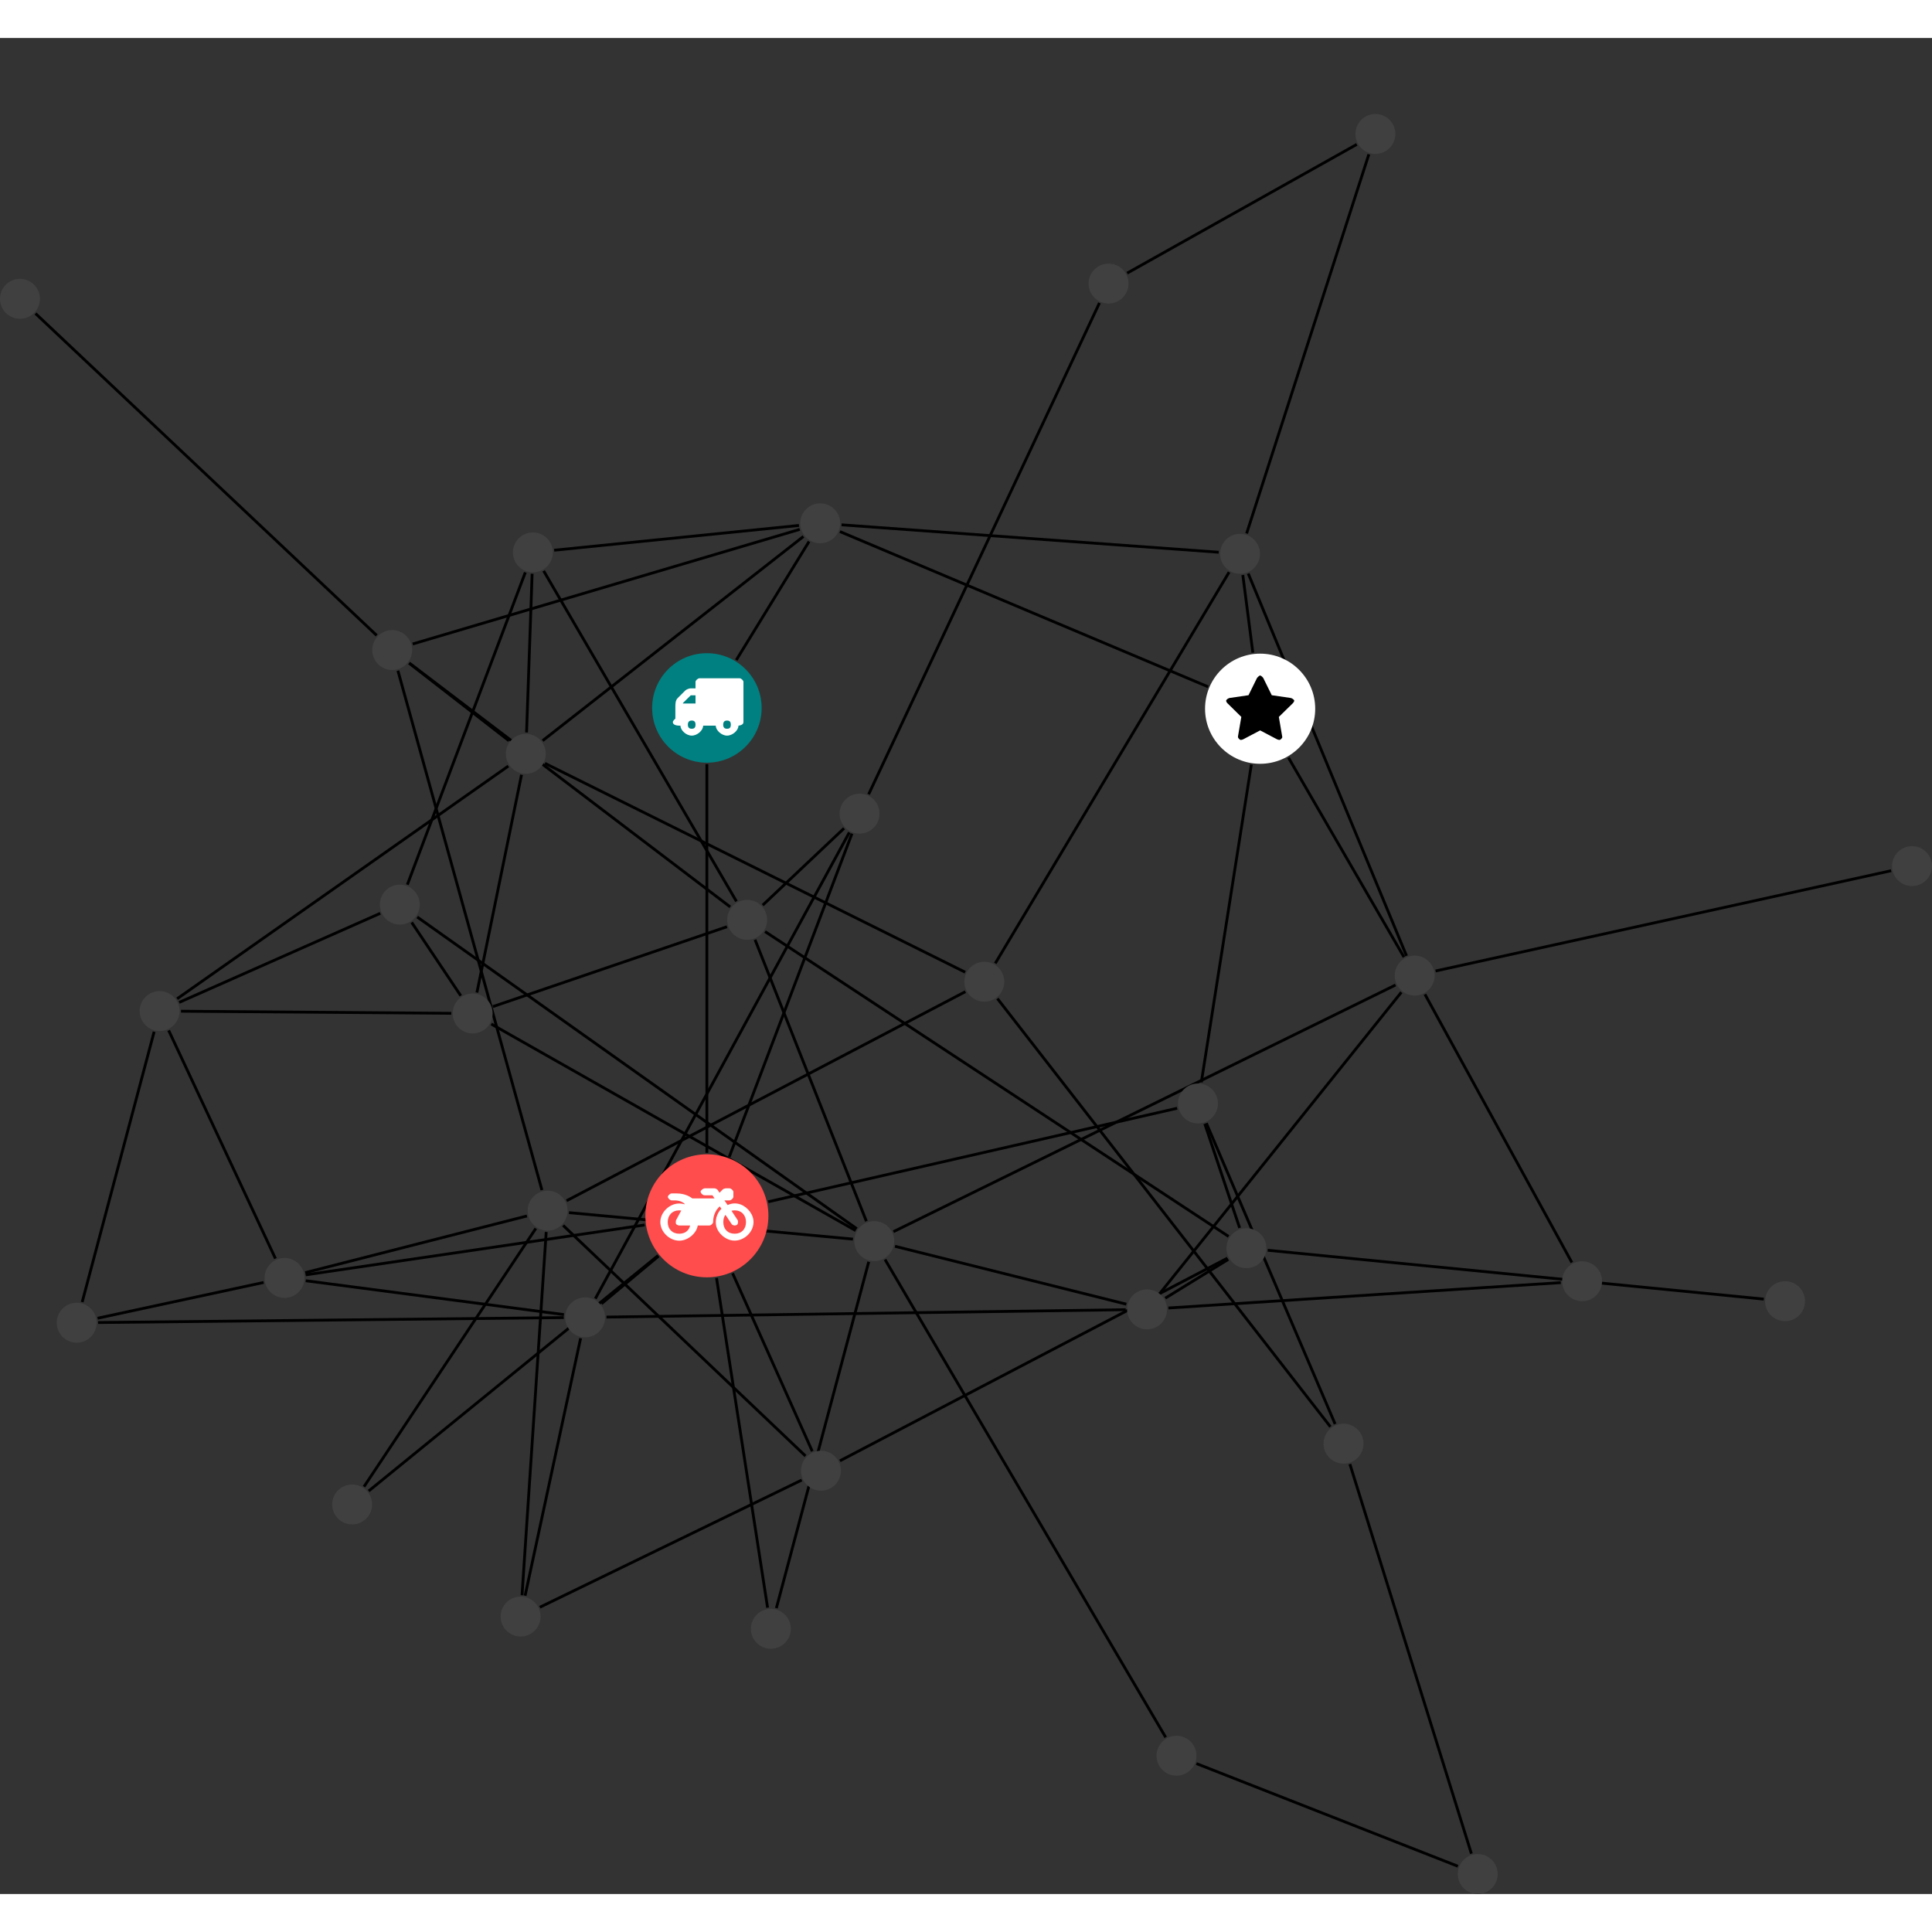 <?xml version="1.0" encoding="UTF-8"?>
<svg xmlns="http://www.w3.org/2000/svg" xmlns:xlink="http://www.w3.org/1999/xlink" width="272.729pt" height="272.729pt" viewBox="0.000 -10.727 272.729 262.001" version="1.1">
<rect x="0.000" y="-10.727" width="272.729" height="262.001" fill="#333333" stroke="none"/>
<defs>
<g>
<symbol overflow="visible" id="glyph0-0">
<path style="stroke:none;" d="M 1.422 -0.75 L 1.422 -7.922 L 3.562 -7.922 L 3.562 -0.891 L 1.422 -0.891 Z M 0.625 0 L 4.531 0 L 4.531 -8.812 L 0.438 -8.812 L 0.438 0 Z M 0.625 0 "/>
</symbol>
<symbol overflow="visible" id="glyph0-1">
<path style="stroke:none;" d="M 3.375 -0.844 C 3.375 -0.453 3.234 -0.266 2.844 -0.266 C 2.469 -0.266 2.297 -0.453 2.297 -0.844 C 2.297 -1.219 2.469 -1.422 2.844 -1.422 C 3.234 -1.422 3.375 -1.219 3.375 -0.844 Z M 1.594 -3.688 L 1.594 -3.859 C 1.594 -3.875 1.578 -3.875 1.594 -3.891 L 2.688 -4.969 C 2.703 -5 2.656 -4.984 2.688 -4.984 L 3.375 -4.984 L 3.375 -3.828 L 1.594 -3.828 Z M 8.359 -0.844 C 8.359 -0.453 8.219 -0.266 7.828 -0.266 C 7.453 -0.266 7.281 -0.453 7.281 -0.844 C 7.281 -1.219 7.453 -1.422 7.828 -1.422 C 8.219 -1.422 8.359 -1.219 8.359 -0.844 Z M 10.141 -6.891 C 10.141 -7.094 9.812 -7.391 9.609 -7.391 L 3.922 -7.391 C 3.719 -7.391 3.375 -7.094 3.375 -6.891 L 3.375 -5.969 L 2.672 -5.969 C 2.469 -5.969 2.078 -5.812 1.938 -5.672 L 0.844 -4.578 C 0.531 -4.266 0.531 -3.734 0.531 -3.328 L 0.531 -1.688 C 0.516 -1.688 0.172 -1.391 0.172 -1.203 C 0.172 -0.781 0.781 -0.703 1.062 -0.703 L 1.25 -0.703 C 1.25 -0.047 2.062 0.703 2.844 0.703 C 3.641 0.703 4.453 -0.047 4.453 -0.703 L 6.234 -0.703 C 6.234 -0.047 7.047 0.703 7.828 0.703 C 8.625 0.703 9.438 -0.047 9.438 -0.703 C 9.547 -0.703 10.141 -0.781 10.141 -1.203 Z M 10.141 -6.891 "/>
</symbol>
<symbol overflow="visible" id="glyph0-2">
<path style="stroke:none;" d="M 12.969 -2.906 C 12.844 -3.984 11.859 -5.016 10.781 -5.219 C 10.234 -5.328 9.703 -5.219 9.328 -5.031 L 8.875 -5.688 L 9.609 -5.688 C 9.812 -5.688 10.141 -5.984 10.141 -6.188 L 10.141 -6.891 C 10.141 -7.094 9.812 -7.391 9.609 -7.391 L 9.047 -7.391 C 8.969 -7.391 8.734 -7.312 8.656 -7.25 L 8.188 -6.766 L 7.891 -7.203 C 7.828 -7.281 7.594 -7.391 7.484 -7.391 L 6.078 -7.391 C 5.906 -7.391 5.547 -7.125 5.516 -6.953 C 5.484 -6.734 5.828 -6.406 6.047 -6.406 L 7.188 -6.406 L 7.484 -5.969 L 4.344 -5.969 C 4.141 -6.125 3.375 -6.672 2.141 -6.672 L 1.422 -6.672 C 1.219 -6.672 0.891 -6.375 0.891 -6.188 C 0.891 -5.984 1.219 -5.688 1.422 -5.688 L 1.781 -5.688 C 2.484 -5.688 2.906 -5.516 3.281 -5.188 L 3.25 -5.141 C 3.078 -5.188 2.797 -5.25 2.5 -5.25 C 1.109 -5.25 -0.172 -4 -0.172 -2.625 C -0.172 -1.25 1.109 0 2.5 0 C 3.75 0 4.953 -1.062 5.109 -2.141 L 6.766 -2.141 C 6.969 -2.141 7.281 -2.438 7.281 -2.625 C 7.281 -3.609 7.688 -4.391 8.219 -4.844 L 8.453 -4.5 C 7.969 -4.062 7.578 -3.203 7.672 -2.359 C 7.781 -1.172 8.969 -0.094 10.141 -0.016 C 11.703 0.094 13.156 -1.344 12.969 -2.906 Z M 2.5 -0.984 C 1.516 -0.984 0.875 -1.641 0.875 -2.625 C 0.875 -3.594 1.516 -4.281 2.5 -4.281 C 2.672 -4.281 2.844 -4.234 2.781 -4.25 L 2.047 -2.891 C 2 -2.781 2 -2.469 2.047 -2.359 C 2.125 -2.25 2.375 -2.141 2.5 -2.141 L 4.031 -2.141 C 3.891 -1.453 3.344 -0.984 2.5 -0.984 Z M 10.328 -0.984 C 9.344 -0.984 8.719 -1.641 8.719 -2.625 C 8.719 -3.109 8.859 -3.469 9.031 -3.641 L 9.906 -2.328 C 9.969 -2.219 10.203 -2.141 10.328 -2.141 C 10.391 -2.141 10.594 -2.188 10.641 -2.234 C 10.812 -2.344 10.844 -2.75 10.734 -2.922 L 9.875 -4.219 C 9.859 -4.219 10.094 -4.281 10.328 -4.281 C 11.297 -4.281 11.922 -3.594 11.922 -2.625 C 11.922 -1.641 11.297 -0.984 10.328 -0.984 Z M 10.328 -0.984 "/>
</symbol>
<symbol overflow="visible" id="glyph0-3">
<path style="stroke:none;" d="M 9.438 -5.078 C 9.438 -5.25 9.078 -5.453 8.938 -5.469 L 6.266 -5.859 L 5.078 -8.266 C 5.031 -8.375 4.75 -8.641 4.625 -8.641 C 4.5 -8.641 4.234 -8.375 4.172 -8.266 L 2.984 -5.859 L 0.312 -5.469 C 0.172 -5.453 -0.172 -5.25 -0.172 -5.078 C -0.172 -4.969 -0.062 -4.781 0.016 -4.719 L 1.969 -2.797 L 1.5 -0.062 C 1.5 -0.016 1.5 0.016 1.5 0.047 C 1.5 0.203 1.75 0.453 1.906 0.453 C 1.984 0.453 2.188 0.406 2.25 0.359 L 4.625 -0.891 L 7 0.359 C 7.062 0.406 7.266 0.453 7.344 0.453 C 7.5 0.453 7.75 0.203 7.75 0.047 C 7.75 0.016 7.75 -0.016 7.734 -0.062 L 7.266 -2.797 L 9.234 -4.719 C 9.297 -4.781 9.438 -4.969 9.438 -5.078 Z M 9.438 -5.078 "/>
</symbol>
</g>
<clipPath id="clip1">
  <path d="M 197 101 L 272.73 101 L 272.73 127 L 197 127 Z M 197 101 "/>
</clipPath>
<clipPath id="clip2">
  <path d="M 163 227 L 212 227 L 212 251.273 L 163 251.273 Z M 163 227 "/>
</clipPath>
<clipPath id="clip3">
  <path d="M 184 184 L 214 184 L 214 251.273 L 184 251.273 Z M 184 184 "/>
</clipPath>
<clipPath id="clip4">
  <path d="M 267 103 L 272.73 103 L 272.73 109 L 267 109 Z M 267 103 "/>
</clipPath>
<clipPath id="clip5">
  <path d="M 205 245 L 212 245 L 212 251.273 L 205 251.273 Z M 205 245 "/>
</clipPath>
</defs>
<g id="surface1">
<path style="fill:none;stroke-width:0.399;stroke-linecap:butt;stroke-linejoin:miter;stroke:rgb(0%,0%,0%);stroke-opacity:1;stroke-miterlimit:10;" d="M -0.002 -7.928 L -0.002 -62.807 " transform="matrix(1,0,0,-1,99.787,83.845)"/>
<path style="fill:none;stroke-width:0.399;stroke-linecap:butt;stroke-linejoin:miter;stroke:rgb(0%,0%,0%);stroke-opacity:1;stroke-miterlimit:10;" d="M 4.147 6.759 L 14.42 23.493 " transform="matrix(1,0,0,-1,99.787,83.845)"/>
<path style="fill:none;stroke-width:0.399;stroke-linecap:butt;stroke-linejoin:miter;stroke:rgb(0%,0%,0%);stroke-opacity:1;stroke-miterlimit:10;" d="M 20.619 -74.983 L -19.474 -71.245 " transform="matrix(1,0,0,-1,99.787,83.845)"/>
<path style="fill:none;stroke-width:0.399;stroke-linecap:butt;stroke-linejoin:miter;stroke:rgb(0%,0%,0%);stroke-opacity:1;stroke-miterlimit:10;" d="M 22.846 -78.178 L 9.807 -127.077 " transform="matrix(1,0,0,-1,99.787,83.845)"/>
<path style="fill:none;stroke-width:0.399;stroke-linecap:butt;stroke-linejoin:miter;stroke:rgb(0%,0%,0%);stroke-opacity:1;stroke-miterlimit:10;" d="M 21.162 -73.518 L -40.889 -29.514 " transform="matrix(1,0,0,-1,99.787,83.845)"/>
<path style="fill:none;stroke-width:0.399;stroke-linecap:butt;stroke-linejoin:miter;stroke:rgb(0%,0%,0%);stroke-opacity:1;stroke-miterlimit:10;" d="M 26.553 -75.995 L 59.209 -84.167 " transform="matrix(1,0,0,-1,99.787,83.845)"/>
<path style="fill:none;stroke-width:0.399;stroke-linecap:butt;stroke-linejoin:miter;stroke:rgb(0%,0%,0%);stroke-opacity:1;stroke-miterlimit:10;" d="M 22.514 -72.456 L 6.799 -32.718 " transform="matrix(1,0,0,-1,99.787,83.845)"/>
<path style="fill:none;stroke-width:0.399;stroke-linecap:butt;stroke-linejoin:miter;stroke:rgb(0%,0%,0%);stroke-opacity:1;stroke-miterlimit:10;" d="M 25.151 -77.866 L 64.764 -145.311 " transform="matrix(1,0,0,-1,99.787,83.845)"/>
<path style="fill:none;stroke-width:0.399;stroke-linecap:butt;stroke-linejoin:miter;stroke:rgb(0%,0%,0%);stroke-opacity:1;stroke-miterlimit:10;" d="M 26.334 -73.932 L 97.209 -39.112 " transform="matrix(1,0,0,-1,99.787,83.845)"/>
<path style="fill:none;stroke-width:0.399;stroke-linecap:butt;stroke-linejoin:miter;stroke:rgb(0%,0%,0%);stroke-opacity:1;stroke-miterlimit:10;" d="M 20.998 -73.776 L -30.439 -44.62 " transform="matrix(1,0,0,-1,99.787,83.845)"/>
<path style="fill:none;stroke-width:0.399;stroke-linecap:butt;stroke-linejoin:miter;stroke:rgb(0%,0%,0%);stroke-opacity:1;stroke-miterlimit:10;" d="M 120.541 -81.124 L 65.15 -84.706 " transform="matrix(1,0,0,-1,99.787,83.845)"/>
<path style="fill:none;stroke-width:0.399;stroke-linecap:butt;stroke-linejoin:miter;stroke:rgb(0%,0%,0%);stroke-opacity:1;stroke-miterlimit:10;" d="M 122.104 -78.284 L 101.365 -40.428 " transform="matrix(1,0,0,-1,99.787,83.845)"/>
<path style="fill:none;stroke-width:0.399;stroke-linecap:butt;stroke-linejoin:miter;stroke:rgb(0%,0%,0%);stroke-opacity:1;stroke-miterlimit:10;" d="M -6.892 -77.303 L -47.74 -110.538 " transform="matrix(1,0,0,-1,99.787,83.845)"/>
<path style="fill:none;stroke-width:0.399;stroke-linecap:butt;stroke-linejoin:miter;stroke:rgb(0%,0%,0%);stroke-opacity:1;stroke-miterlimit:10;" d="M 1.361 -80.475 L 8.568 -127.01 " transform="matrix(1,0,0,-1,99.787,83.845)"/>
<path style="fill:none;stroke-width:0.399;stroke-linecap:butt;stroke-linejoin:miter;stroke:rgb(0%,0%,0%);stroke-opacity:1;stroke-miterlimit:10;" d="M 8.662 -69.71 L 66.381 -56.51 " transform="matrix(1,0,0,-1,99.787,83.845)"/>
<path style="fill:none;stroke-width:0.399;stroke-linecap:butt;stroke-linejoin:miter;stroke:rgb(0%,0%,0%);stroke-opacity:1;stroke-miterlimit:10;" d="M -6.826 -77.385 L -14.873 -84.096 " transform="matrix(1,0,0,-1,99.787,83.845)"/>
<path style="fill:none;stroke-width:0.399;stroke-linecap:butt;stroke-linejoin:miter;stroke:rgb(0%,0%,0%);stroke-opacity:1;stroke-miterlimit:10;" d="M 3.631 -79.807 L 14.873 -104.925 " transform="matrix(1,0,0,-1,99.787,83.845)"/>
<path style="fill:none;stroke-width:0.399;stroke-linecap:butt;stroke-linejoin:miter;stroke:rgb(0%,0%,0%);stroke-opacity:1;stroke-miterlimit:10;" d="M 3.154 -63.382 L 20.479 -17.741 " transform="matrix(1,0,0,-1,99.787,83.845)"/>
<path style="fill:none;stroke-width:0.399;stroke-linecap:butt;stroke-linejoin:miter;stroke:rgb(0%,0%,0%);stroke-opacity:1;stroke-miterlimit:10;" d="M -8.791 -72.987 L -56.639 -80.026 " transform="matrix(1,0,0,-1,99.787,83.845)"/>
<path style="fill:none;stroke-width:0.399;stroke-linecap:butt;stroke-linejoin:miter;stroke:rgb(0%,0%,0%);stroke-opacity:1;stroke-miterlimit:10;" d="M -24.15 -73.479 L -48.408 -109.932 " transform="matrix(1,0,0,-1,99.787,83.845)"/>
<path style="fill:none;stroke-width:0.399;stroke-linecap:butt;stroke-linejoin:miter;stroke:rgb(0%,0%,0%);stroke-opacity:1;stroke-miterlimit:10;" d="M -22.682 -73.975 L -26.096 -125.253 " transform="matrix(1,0,0,-1,99.787,83.845)"/>
<path style="fill:none;stroke-width:0.399;stroke-linecap:butt;stroke-linejoin:miter;stroke:rgb(0%,0%,0%);stroke-opacity:1;stroke-miterlimit:10;" d="M -19.807 -69.565 L 36.49 -40.05 " transform="matrix(1,0,0,-1,99.787,83.845)"/>
<path style="fill:none;stroke-width:0.399;stroke-linecap:butt;stroke-linejoin:miter;stroke:rgb(0%,0%,0%);stroke-opacity:1;stroke-miterlimit:10;" d="M -20.295 -73.046 L 13.92 -105.596 " transform="matrix(1,0,0,-1,99.787,83.845)"/>
<path style="fill:none;stroke-width:0.399;stroke-linecap:butt;stroke-linejoin:miter;stroke:rgb(0%,0%,0%);stroke-opacity:1;stroke-miterlimit:10;" d="M -23.287 -68.057 L -43.615 5.263 " transform="matrix(1,0,0,-1,99.787,83.845)"/>
<path style="fill:none;stroke-width:0.399;stroke-linecap:butt;stroke-linejoin:miter;stroke:rgb(0%,0%,0%);stroke-opacity:1;stroke-miterlimit:10;" d="M -25.404 -71.714 L -56.701 -79.718 " transform="matrix(1,0,0,-1,99.787,83.845)"/>
<path style="fill:none;stroke-width:0.399;stroke-linecap:butt;stroke-linejoin:miter;stroke:rgb(0%,0%,0%);stroke-opacity:1;stroke-miterlimit:10;" d="M -25.455 -3.46 L -24.67 18.943 " transform="matrix(1,0,0,-1,99.787,83.845)"/>
<path style="fill:none;stroke-width:0.399;stroke-linecap:butt;stroke-linejoin:miter;stroke:rgb(0%,0%,0%);stroke-opacity:1;stroke-miterlimit:10;" d="M -22.861 -7.819 L 36.459 -37.303 " transform="matrix(1,0,0,-1,99.787,83.845)"/>
<path style="fill:none;stroke-width:0.399;stroke-linecap:butt;stroke-linejoin:miter;stroke:rgb(0%,0%,0%);stroke-opacity:1;stroke-miterlimit:10;" d="M -23.185 -4.616 L 13.623 24.204 " transform="matrix(1,0,0,-1,99.787,83.845)"/>
<path style="fill:none;stroke-width:0.399;stroke-linecap:butt;stroke-linejoin:miter;stroke:rgb(0%,0%,0%);stroke-opacity:1;stroke-miterlimit:10;" d="M -27.943 -4.628 L -42.037 6.322 " transform="matrix(1,0,0,-1,99.787,83.845)"/>
<path style="fill:none;stroke-width:0.399;stroke-linecap:butt;stroke-linejoin:miter;stroke:rgb(0%,0%,0%);stroke-opacity:1;stroke-miterlimit:10;" d="M -26.166 -9.432 L -32.463 -40.175 " transform="matrix(1,0,0,-1,99.787,83.845)"/>
<path style="fill:none;stroke-width:0.399;stroke-linecap:butt;stroke-linejoin:miter;stroke:rgb(0%,0%,0%);stroke-opacity:1;stroke-miterlimit:10;" d="M -28.033 -8.21 L -74.783 -41.053 " transform="matrix(1,0,0,-1,99.787,83.845)"/>
<path style="fill:none;stroke-width:0.399;stroke-linecap:butt;stroke-linejoin:miter;stroke:rgb(0%,0%,0%);stroke-opacity:1;stroke-miterlimit:10;" d="M 77.072 7.798 L 75.654 18.767 " transform="matrix(1,0,0,-1,99.787,83.845)"/>
<path style="fill:none;stroke-width:0.399;stroke-linecap:butt;stroke-linejoin:miter;stroke:rgb(0%,0%,0%);stroke-opacity:1;stroke-miterlimit:10;" d="M 76.858 -7.991 L 69.795 -52.854 " transform="matrix(1,0,0,-1,99.787,83.845)"/>
<path style="fill:none;stroke-width:0.399;stroke-linecap:butt;stroke-linejoin:miter;stroke:rgb(0%,0%,0%);stroke-opacity:1;stroke-miterlimit:10;" d="M 70.748 2.986 L 18.779 24.896 " transform="matrix(1,0,0,-1,99.787,83.845)"/>
<path style="fill:none;stroke-width:0.399;stroke-linecap:butt;stroke-linejoin:miter;stroke:rgb(0%,0%,0%);stroke-opacity:1;stroke-miterlimit:10;" d="M 82.096 -7.014 L 98.404 -35.171 " transform="matrix(1,0,0,-1,99.787,83.845)"/>
<path style="fill:none;stroke-width:0.399;stroke-linecap:butt;stroke-linejoin:miter;stroke:rgb(0%,0%,0%);stroke-opacity:1;stroke-miterlimit:10;" d="M 76.19 24.63 L 93.447 78.154 " transform="matrix(1,0,0,-1,99.787,83.845)"/>
<path style="fill:none;stroke-width:0.399;stroke-linecap:butt;stroke-linejoin:miter;stroke:rgb(0%,0%,0%);stroke-opacity:1;stroke-miterlimit:10;" d="M 73.717 19.169 L 40.709 -36.057 " transform="matrix(1,0,0,-1,99.787,83.845)"/>
<path style="fill:none;stroke-width:0.399;stroke-linecap:butt;stroke-linejoin:miter;stroke:rgb(0%,0%,0%);stroke-opacity:1;stroke-miterlimit:10;" d="M 72.256 21.978 L 19.01 25.849 " transform="matrix(1,0,0,-1,99.787,83.845)"/>
<path style="fill:none;stroke-width:0.399;stroke-linecap:butt;stroke-linejoin:miter;stroke:rgb(0%,0%,0%);stroke-opacity:1;stroke-miterlimit:10;" d="M 76.42 18.97 L 98.764 -34.995 " transform="matrix(1,0,0,-1,99.787,83.845)"/>
<path style="fill:none;stroke-width:0.399;stroke-linecap:butt;stroke-linejoin:miter;stroke:rgb(0%,0%,0%);stroke-opacity:1;stroke-miterlimit:10;" d="M 70.283 -58.698 L 75.205 -73.401 " transform="matrix(1,0,0,-1,99.787,83.845)"/>
<path style="fill:none;stroke-width:0.399;stroke-linecap:butt;stroke-linejoin:miter;stroke:rgb(0%,0%,0%);stroke-opacity:1;stroke-miterlimit:10;" d="M 70.51 -58.612 L 88.682 -101.081 " transform="matrix(1,0,0,-1,99.787,83.845)"/>
<path style="fill:none;stroke-width:0.399;stroke-linecap:butt;stroke-linejoin:miter;stroke:rgb(0%,0%,0%);stroke-opacity:1;stroke-miterlimit:10;" d="M -25.631 19.134 L -42.283 -24.944 " transform="matrix(1,0,0,-1,99.787,83.845)"/>
<path style="fill:none;stroke-width:0.399;stroke-linecap:butt;stroke-linejoin:miter;stroke:rgb(0%,0%,0%);stroke-opacity:1;stroke-miterlimit:10;" d="M -23.045 19.349 L 4.17 -27.303 " transform="matrix(1,0,0,-1,99.787,83.845)"/>
<path style="fill:none;stroke-width:0.399;stroke-linecap:butt;stroke-linejoin:miter;stroke:rgb(0%,0%,0%);stroke-opacity:1;stroke-miterlimit:10;" d="M -21.56 22.263 L 12.998 25.763 " transform="matrix(1,0,0,-1,99.787,83.845)"/>
<path style="fill:none;stroke-width:0.399;stroke-linecap:butt;stroke-linejoin:miter;stroke:rgb(0%,0%,0%);stroke-opacity:1;stroke-miterlimit:10;" d="M 73.596 -77.846 L 64.709 -83.319 " transform="matrix(1,0,0,-1,99.787,83.845)"/>
<path style="fill:none;stroke-width:0.399;stroke-linecap:butt;stroke-linejoin:miter;stroke:rgb(0%,0%,0%);stroke-opacity:1;stroke-miterlimit:10;" d="M 73.643 -74.604 L 8.209 -31.569 " transform="matrix(1,0,0,-1,99.787,83.845)"/>
<path style="fill:none;stroke-width:0.399;stroke-linecap:butt;stroke-linejoin:miter;stroke:rgb(0%,0%,0%);stroke-opacity:1;stroke-miterlimit:10;" d="M 79.166 -76.557 L 149.197 -83.452 " transform="matrix(1,0,0,-1,99.787,83.845)"/>
<path style="fill:none;stroke-width:0.399;stroke-linecap:butt;stroke-linejoin:miter;stroke:rgb(0%,0%,0%);stroke-opacity:1;stroke-miterlimit:10;" d="M 73.49 -77.663 L 18.779 -106.28 " transform="matrix(1,0,0,-1,99.787,83.845)"/>
<path style="fill:none;stroke-width:0.399;stroke-linecap:butt;stroke-linejoin:miter;stroke:rgb(0%,0%,0%);stroke-opacity:1;stroke-miterlimit:10;" d="M -17.826 -88.979 L -25.662 -125.315 " transform="matrix(1,0,0,-1,99.787,83.845)"/>
<path style="fill:none;stroke-width:0.399;stroke-linecap:butt;stroke-linejoin:miter;stroke:rgb(0%,0%,0%);stroke-opacity:1;stroke-miterlimit:10;" d="M -14.174 -85.987 L 59.123 -84.944 " transform="matrix(1,0,0,-1,99.787,83.845)"/>
<path style="fill:none;stroke-width:0.399;stroke-linecap:butt;stroke-linejoin:miter;stroke:rgb(0%,0%,0%);stroke-opacity:1;stroke-miterlimit:10;" d="M -20.205 -86.061 L -85.943 -86.757 " transform="matrix(1,0,0,-1,99.787,83.845)"/>
<path style="fill:none;stroke-width:0.399;stroke-linecap:butt;stroke-linejoin:miter;stroke:rgb(0%,0%,0%);stroke-opacity:1;stroke-miterlimit:10;" d="M -15.744 -83.382 L 20.108 -17.573 " transform="matrix(1,0,0,-1,99.787,83.845)"/>
<path style="fill:none;stroke-width:0.399;stroke-linecap:butt;stroke-linejoin:miter;stroke:rgb(0%,0%,0%);stroke-opacity:1;stroke-miterlimit:10;" d="M -20.182 -85.639 L -56.631 -80.858 " transform="matrix(1,0,0,-1,99.787,83.845)"/>
<path style="fill:none;stroke-width:0.399;stroke-linecap:butt;stroke-linejoin:miter;stroke:rgb(0%,0%,0%);stroke-opacity:1;stroke-miterlimit:10;" d="M -41.67 -30.276 L -34.744 -40.624 " transform="matrix(1,0,0,-1,99.787,83.845)"/>
<path style="fill:none;stroke-width:0.399;stroke-linecap:butt;stroke-linejoin:miter;stroke:rgb(0%,0%,0%);stroke-opacity:1;stroke-miterlimit:10;" d="M -46.107 -28.991 L -74.494 -41.565 " transform="matrix(1,0,0,-1,99.787,83.845)"/>
<path style="fill:none;stroke-width:0.399;stroke-linecap:butt;stroke-linejoin:miter;stroke:rgb(0%,0%,0%);stroke-opacity:1;stroke-miterlimit:10;" d="M -23.58 -126.948 L 13.389 -108.995 " transform="matrix(1,0,0,-1,99.787,83.845)"/>
<g clip-path="url(#clip1)" clip-rule="nonzero">
<path style="fill:none;stroke-width:0.399;stroke-linecap:butt;stroke-linejoin:miter;stroke:rgb(0%,0%,0%);stroke-opacity:1;stroke-miterlimit:10;" d="M 167.178 -22.975 L 102.865 -37.132 " transform="matrix(1,0,0,-1,99.787,83.845)"/>
</g>
<path style="fill:none;stroke-width:0.399;stroke-linecap:butt;stroke-linejoin:miter;stroke:rgb(0%,0%,0%);stroke-opacity:1;stroke-miterlimit:10;" d="M 64.025 -82.546 L 98.029 -40.135 " transform="matrix(1,0,0,-1,99.787,83.845)"/>
<path style="fill:none;stroke-width:0.399;stroke-linecap:butt;stroke-linejoin:miter;stroke:rgb(0%,0%,0%);stroke-opacity:1;stroke-miterlimit:10;" d="M 91.74 79.552 L 59.33 61.38 " transform="matrix(1,0,0,-1,99.787,83.845)"/>
<path style="fill:none;stroke-width:0.399;stroke-linecap:butt;stroke-linejoin:miter;stroke:rgb(0%,0%,0%);stroke-opacity:1;stroke-miterlimit:10;" d="M 3.287 -28.085 L -42.017 6.345 " transform="matrix(1,0,0,-1,99.787,83.845)"/>
<path style="fill:none;stroke-width:0.399;stroke-linecap:butt;stroke-linejoin:miter;stroke:rgb(0%,0%,0%);stroke-opacity:1;stroke-miterlimit:10;" d="M 2.834 -30.885 L -30.209 -42.159 " transform="matrix(1,0,0,-1,99.787,83.845)"/>
<path style="fill:none;stroke-width:0.399;stroke-linecap:butt;stroke-linejoin:miter;stroke:rgb(0%,0%,0%);stroke-opacity:1;stroke-miterlimit:10;" d="M 7.881 -27.839 L 19.358 -16.995 " transform="matrix(1,0,0,-1,99.787,83.845)"/>
<path style="fill:none;stroke-width:0.399;stroke-linecap:butt;stroke-linejoin:miter;stroke:rgb(0%,0%,0%);stroke-opacity:1;stroke-miterlimit:10;" d="M 41.014 -41.03 L 88.018 -101.475 " transform="matrix(1,0,0,-1,99.787,83.845)"/>
<path style="fill:none;stroke-width:0.399;stroke-linecap:butt;stroke-linejoin:miter;stroke:rgb(0%,0%,0%);stroke-opacity:1;stroke-miterlimit:10;" d="M 13.108 25.208 L -41.529 9.029 " transform="matrix(1,0,0,-1,99.787,83.845)"/>
<path style="fill:none;stroke-width:0.399;stroke-linecap:butt;stroke-linejoin:miter;stroke:rgb(0%,0%,0%);stroke-opacity:1;stroke-miterlimit:10;" d="M -86.014 -86.151 L -62.572 -81.1 " transform="matrix(1,0,0,-1,99.787,83.845)"/>
<path style="fill:none;stroke-width:0.399;stroke-linecap:butt;stroke-linejoin:miter;stroke:rgb(0%,0%,0%);stroke-opacity:1;stroke-miterlimit:10;" d="M -88.185 -83.87 L -78.029 -45.706 " transform="matrix(1,0,0,-1,99.787,83.845)"/>
<path style="fill:none;stroke-width:0.399;stroke-linecap:butt;stroke-linejoin:miter;stroke:rgb(0%,0%,0%);stroke-opacity:1;stroke-miterlimit:10;" d="M 55.416 57.173 L 22.834 -12.19 " transform="matrix(1,0,0,-1,99.787,83.845)"/>
<g clip-path="url(#clip2)" clip-rule="nonzero">
<path style="fill:none;stroke-width:0.399;stroke-linecap:butt;stroke-linejoin:miter;stroke:rgb(0%,0%,0%);stroke-opacity:1;stroke-miterlimit:10;" d="M 69.104 -149.018 L 106.01 -163.51 " transform="matrix(1,0,0,-1,99.787,83.845)"/>
</g>
<path style="fill:none;stroke-width:0.399;stroke-linecap:butt;stroke-linejoin:miter;stroke:rgb(0%,0%,0%);stroke-opacity:1;stroke-miterlimit:10;" d="M -46.615 10.243 L -94.775 55.681 " transform="matrix(1,0,0,-1,99.787,83.845)"/>
<path style="fill:none;stroke-width:0.399;stroke-linecap:butt;stroke-linejoin:miter;stroke:rgb(0%,0%,0%);stroke-opacity:1;stroke-miterlimit:10;" d="M -36.084 -43.108 L -74.236 -42.811 " transform="matrix(1,0,0,-1,99.787,83.845)"/>
<path style="fill:none;stroke-width:0.399;stroke-linecap:butt;stroke-linejoin:miter;stroke:rgb(0%,0%,0%);stroke-opacity:1;stroke-miterlimit:10;" d="M -60.904 -77.729 L -75.975 -45.522 " transform="matrix(1,0,0,-1,99.787,83.845)"/>
<g clip-path="url(#clip3)" clip-rule="nonzero">
<path style="fill:none;stroke-width:0.399;stroke-linecap:butt;stroke-linejoin:miter;stroke:rgb(0%,0%,0%);stroke-opacity:1;stroke-miterlimit:10;" d="M 107.92 -161.733 L 90.768 -106.737 " transform="matrix(1,0,0,-1,99.787,83.845)"/>
</g>
<path style=" stroke:none;fill-rule:nonzero;fill:rgb(0%,50%,50%);fill-opacity:1;" d="M 107.516 83.844 C 107.516 79.578 104.055 76.117 99.785 76.117 C 95.52 76.117 92.059 79.578 92.059 83.844 C 92.059 88.113 95.52 91.574 99.785 91.574 C 104.055 91.574 107.516 88.113 107.516 83.844 Z M 107.516 83.844 "/>
<g style="fill:rgb(100%,100%,100%);fill-opacity:1;">
  <use xlink:href="#glyph0-1" x="94.806" y="87.048"/>
</g>
<path style=" stroke:none;fill-rule:nonzero;fill:rgb(25%,25%,25%);fill-opacity:1;" d="M 126.23 159.109 C 126.23 157.551 124.969 156.289 123.41 156.289 C 121.855 156.289 120.594 157.551 120.594 159.109 C 120.594 160.664 121.855 161.926 123.41 161.926 C 124.969 161.926 126.23 160.664 126.23 159.109 Z M 126.23 159.109 "/>
<path style=" stroke:none;fill-rule:nonzero;fill:rgb(25%,25%,25%);fill-opacity:1;" d="M 226.156 164.773 C 226.156 163.219 224.895 161.957 223.34 161.957 C 221.781 161.957 220.52 163.219 220.52 164.773 C 220.52 166.332 221.781 167.594 223.34 167.594 C 224.895 167.594 226.156 166.332 226.156 164.773 Z M 226.156 164.773 "/>
<path style=" stroke:none;fill-rule:nonzero;fill:rgb(100%,29.999%,29.999%);fill-opacity:1;" d="M 108.473 155.535 C 108.473 150.738 104.586 146.852 99.785 146.852 C 94.988 146.852 91.102 150.738 91.102 155.535 C 91.102 160.336 94.988 164.223 99.785 164.223 C 104.586 164.223 108.473 160.336 108.473 155.535 Z M 108.473 155.535 "/>
<g style="fill:rgb(100%,100%,100%);fill-opacity:1;">
  <use xlink:href="#glyph0-2" x="93.386" y="159.049"/>
</g>
<path style=" stroke:none;fill-rule:nonzero;fill:rgb(25%,25%,25%);fill-opacity:1;" d="M 80.125 154.809 C 80.125 153.254 78.863 151.992 77.309 151.992 C 75.75 151.992 74.488 153.254 74.488 154.809 C 74.488 156.367 75.75 157.629 77.309 157.629 C 78.863 157.629 80.125 156.367 80.125 154.809 Z M 80.125 154.809 "/>
<path style=" stroke:none;fill-rule:nonzero;fill:rgb(25%,25%,25%);fill-opacity:1;" d="M 77.043 90.32 C 77.043 88.766 75.781 87.504 74.227 87.504 C 72.668 87.504 71.406 88.766 71.406 90.32 C 71.406 91.879 72.668 93.141 74.227 93.141 C 75.781 93.141 77.043 91.879 77.043 90.32 Z M 77.043 90.32 "/>
<path style=" stroke:none;fill-rule:nonzero;fill:rgb(25%,25%,25%);fill-opacity:1;" d="M 52.527 196.285 C 52.527 194.73 51.266 193.469 49.711 193.469 C 48.152 193.469 46.891 194.73 46.891 196.285 C 46.891 197.844 48.152 199.105 49.711 199.105 C 51.266 199.105 52.527 197.844 52.527 196.285 Z M 52.527 196.285 "/>
<path style=" stroke:none;fill-rule:nonzero;fill:rgb(100%,100%,100%);fill-opacity:1;" d="M 185.66 83.957 C 185.66 79.664 182.18 76.18 177.883 76.18 C 173.59 76.18 170.109 79.664 170.109 83.957 C 170.109 88.25 173.59 91.73 177.883 91.73 C 182.18 91.73 185.66 88.25 185.66 83.957 Z M 185.66 83.957 "/>
<g style="fill:rgb(0%,0%,0%);fill-opacity:1;">
  <use xlink:href="#glyph0-3" x="173.261" y="87.907"/>
</g>
<path style=" stroke:none;fill-rule:nonzero;fill:rgb(25%,25%,25%);fill-opacity:1;" d="M 111.637 213.836 C 111.637 212.281 110.375 211.02 108.816 211.02 C 107.262 211.02 106 212.281 106 213.836 C 106 215.391 107.262 216.652 108.816 216.652 C 110.375 216.652 111.637 215.391 111.637 213.836 Z M 111.637 213.836 "/>
<path style=" stroke:none;fill-rule:nonzero;fill:rgb(25%,25%,25%);fill-opacity:1;" d="M 177.867 62.086 C 177.867 60.531 176.605 59.27 175.051 59.27 C 173.496 59.27 172.234 60.531 172.234 62.086 C 172.234 63.645 173.496 64.906 175.051 64.906 C 176.605 64.906 177.867 63.645 177.867 62.086 Z M 177.867 62.086 "/>
<path style=" stroke:none;fill-rule:nonzero;fill:rgb(25%,25%,25%);fill-opacity:1;" d="M 171.93 139.68 C 171.93 138.125 170.668 136.863 169.109 136.863 C 167.555 136.863 166.293 138.125 166.293 139.68 C 166.293 141.238 167.555 142.5 169.109 142.5 C 170.668 142.5 171.93 141.238 171.93 139.68 Z M 171.93 139.68 "/>
<path style=" stroke:none;fill-rule:nonzero;fill:rgb(25%,25%,25%);fill-opacity:1;" d="M 78.043 61.887 C 78.043 60.332 76.781 59.07 75.223 59.07 C 73.668 59.07 72.406 60.332 72.406 61.887 C 72.406 63.445 73.668 64.707 75.223 64.707 C 76.781 64.707 78.043 63.445 78.043 61.887 Z M 78.043 61.887 "/>
<path style=" stroke:none;fill-rule:nonzero;fill:rgb(25%,25%,25%);fill-opacity:1;" d="M 178.77 160.105 C 178.77 158.551 177.508 157.289 175.949 157.289 C 174.395 157.289 173.133 158.551 173.133 160.105 C 173.133 161.664 174.395 162.926 175.949 162.926 C 177.508 162.926 178.77 161.664 178.77 160.105 Z M 178.77 160.105 "/>
<path style=" stroke:none;fill-rule:nonzero;fill:rgb(25%,25%,25%);fill-opacity:1;" d="M 85.418 169.875 C 85.418 168.316 84.156 167.055 82.598 167.055 C 81.043 167.055 79.781 168.316 79.781 169.875 C 79.781 171.43 81.043 172.691 82.598 172.691 C 84.156 172.691 85.418 171.43 85.418 169.875 Z M 85.418 169.875 "/>
<path style=" stroke:none;fill-rule:nonzero;fill:rgb(25%,25%,25%);fill-opacity:1;" d="M 59.258 111.609 C 59.258 110.055 57.996 108.793 56.438 108.793 C 54.883 108.793 53.621 110.055 53.621 111.609 C 53.621 113.168 54.883 114.43 56.438 114.43 C 57.996 114.43 59.258 113.168 59.258 111.609 Z M 59.258 111.609 "/>
<path style=" stroke:none;fill-rule:nonzero;fill:rgb(25%,25%,25%);fill-opacity:1;" d="M 76.309 212.109 C 76.309 210.551 75.047 209.289 73.492 209.289 C 71.934 209.289 70.672 210.551 70.672 212.109 C 70.672 213.664 71.934 214.926 73.492 214.926 C 75.047 214.926 76.309 213.664 76.309 212.109 Z M 76.309 212.109 "/>
<g clip-path="url(#clip4)" clip-rule="nonzero">
<path style=" stroke:none;fill-rule:nonzero;fill:rgb(25%,25%,25%);fill-opacity:1;" d="M 272.73 106.172 C 272.73 104.617 271.469 103.355 269.91 103.355 C 268.355 103.355 267.094 104.617 267.094 106.172 C 267.094 107.727 268.355 108.988 269.91 108.988 C 271.469 108.988 272.73 107.727 272.73 106.172 Z M 272.73 106.172 "/>
</g>
<path style=" stroke:none;fill-rule:nonzero;fill:rgb(25%,25%,25%);fill-opacity:1;" d="M 164.742 168.742 C 164.742 167.188 163.48 165.926 161.926 165.926 C 160.367 165.926 159.105 167.188 159.105 168.742 C 159.105 170.301 160.367 171.562 161.926 171.562 C 163.48 171.562 164.742 170.301 164.742 168.742 Z M 164.742 168.742 "/>
<path style=" stroke:none;fill-rule:nonzero;fill:rgb(25%,25%,25%);fill-opacity:1;" d="M 196.977 2.816 C 196.977 1.262 195.715 0 194.16 0 C 192.602 0 191.34 1.262 191.34 2.816 C 191.34 4.375 192.602 5.637 194.16 5.637 C 195.715 5.637 196.977 4.375 196.977 2.816 Z M 196.977 2.816 "/>
<path style=" stroke:none;fill-rule:nonzero;fill:rgb(25%,25%,25%);fill-opacity:1;" d="M 108.293 113.758 C 108.293 112.199 107.031 110.938 105.477 110.938 C 103.918 110.938 102.656 112.199 102.656 113.758 C 102.656 115.312 103.918 116.574 105.477 116.574 C 107.031 116.574 108.293 115.312 108.293 113.758 Z M 108.293 113.758 "/>
<path style=" stroke:none;fill-rule:nonzero;fill:rgb(25%,25%,25%);fill-opacity:1;" d="M 254.805 167.59 C 254.805 166.035 253.543 164.773 251.984 164.773 C 250.43 164.773 249.168 166.035 249.168 167.59 C 249.168 169.148 250.43 170.41 251.984 170.41 C 253.543 170.41 254.805 169.148 254.805 167.59 Z M 254.805 167.59 "/>
<path style=" stroke:none;fill-rule:nonzero;fill:rgb(25%,25%,25%);fill-opacity:1;" d="M 141.766 122.492 C 141.766 120.938 140.504 119.676 138.949 119.676 C 137.395 119.676 136.133 120.938 136.133 122.492 C 136.133 124.047 137.395 125.309 138.949 125.309 C 140.504 125.309 141.766 124.047 141.766 122.492 Z M 141.766 122.492 "/>
<path style=" stroke:none;fill-rule:nonzero;fill:rgb(25%,25%,25%);fill-opacity:1;" d="M 118.605 57.777 C 118.605 56.223 117.344 54.961 115.785 54.961 C 114.23 54.961 112.969 56.223 112.969 57.777 C 112.969 59.336 114.23 60.598 115.785 60.598 C 117.344 60.598 118.605 59.336 118.605 57.777 Z M 118.605 57.777 "/>
<path style=" stroke:none;fill-rule:nonzero;fill:rgb(25%,25%,25%);fill-opacity:1;" d="M 13.645 170.629 C 13.645 169.074 12.383 167.812 10.824 167.812 C 9.27 167.812 8.008 169.074 8.008 170.629 C 8.008 172.188 9.27 173.449 10.824 173.449 C 12.383 173.449 13.645 172.188 13.645 170.629 Z M 13.645 170.629 "/>
<path style=" stroke:none;fill-rule:nonzero;fill:rgb(25%,25%,25%);fill-opacity:1;" d="M 159.305 23.941 C 159.305 22.383 158.043 21.121 156.484 21.121 C 154.93 21.121 153.668 22.383 153.668 23.941 C 153.668 25.496 154.93 26.758 156.484 26.758 C 158.043 26.758 159.305 25.496 159.305 23.941 Z M 159.305 23.941 "/>
<path style=" stroke:none;fill-rule:nonzero;fill:rgb(25%,25%,25%);fill-opacity:1;" d="M 118.711 191.52 C 118.711 189.965 117.449 188.703 115.891 188.703 C 114.336 188.703 113.074 189.965 113.074 191.52 C 113.074 193.078 114.336 194.34 115.891 194.34 C 117.449 194.34 118.711 193.078 118.711 191.52 Z M 118.711 191.52 "/>
<path style=" stroke:none;fill-rule:nonzero;fill:rgb(25%,25%,25%);fill-opacity:1;" d="M 168.898 231.758 C 168.898 230.199 167.637 228.938 166.078 228.938 C 164.523 228.938 163.262 230.199 163.262 231.758 C 163.262 233.312 164.523 234.574 166.078 234.574 C 167.637 234.574 168.898 233.312 168.898 231.758 Z M 168.898 231.758 "/>
<path style=" stroke:none;fill-rule:nonzero;fill:rgb(25%,25%,25%);fill-opacity:1;" d="M 202.52 121.625 C 202.52 120.07 201.258 118.809 199.703 118.809 C 198.148 118.809 196.887 120.07 196.887 121.625 C 196.887 123.184 198.148 124.445 199.703 124.445 C 201.258 124.445 202.52 123.184 202.52 121.625 Z M 202.52 121.625 "/>
<path style=" stroke:none;fill-rule:nonzero;fill:rgb(25%,25%,25%);fill-opacity:1;" d="M 58.184 75.676 C 58.184 74.117 56.922 72.855 55.367 72.855 C 53.812 72.855 52.551 74.117 52.551 75.676 C 52.551 77.23 53.812 78.492 55.367 78.492 C 56.922 78.492 58.184 77.23 58.184 75.676 Z M 58.184 75.676 "/>
<path style=" stroke:none;fill-rule:nonzero;fill:rgb(25%,25%,25%);fill-opacity:1;" d="M 69.539 126.977 C 69.539 125.418 68.277 124.156 66.723 124.156 C 65.164 124.156 63.902 125.418 63.902 126.977 C 63.902 128.531 65.164 129.793 66.723 129.793 C 68.277 129.793 69.539 128.531 69.539 126.977 Z M 69.539 126.977 "/>
<path style=" stroke:none;fill-rule:nonzero;fill:rgb(25%,25%,25%);fill-opacity:1;" d="M 124.156 98.766 C 124.156 97.211 122.895 95.949 121.34 95.949 C 119.781 95.949 118.52 97.211 118.52 98.766 C 118.52 100.324 119.781 101.586 121.34 101.586 C 122.895 101.586 124.156 100.324 124.156 98.766 Z M 124.156 98.766 "/>
<path style=" stroke:none;fill-rule:nonzero;fill:rgb(25%,25%,25%);fill-opacity:1;" d="M 42.984 164.309 C 42.984 162.75 41.723 161.488 40.164 161.488 C 38.609 161.488 37.348 162.75 37.348 164.309 C 37.348 165.863 38.609 167.125 40.164 167.125 C 41.723 167.125 42.984 165.863 42.984 164.309 Z M 42.984 164.309 "/>
<g clip-path="url(#clip5)" clip-rule="nonzero">
<path style=" stroke:none;fill-rule:nonzero;fill:rgb(25%,25%,25%);fill-opacity:1;" d="M 211.422 248.457 C 211.422 246.898 210.16 245.637 208.605 245.637 C 207.047 245.637 205.785 246.898 205.785 248.457 C 205.785 250.012 207.047 251.273 208.605 251.273 C 210.16 251.273 211.422 250.012 211.422 248.457 Z M 211.422 248.457 "/>
</g>
<path style=" stroke:none;fill-rule:nonzero;fill:rgb(25%,25%,25%);fill-opacity:1;" d="M 5.637 26.094 C 5.637 24.535 4.375 23.273 2.816 23.273 C 1.262 23.273 0 24.535 0 26.094 C 0 27.648 1.262 28.91 2.816 28.91 C 4.375 28.91 5.637 27.648 5.637 26.094 Z M 5.637 26.094 "/>
<path style=" stroke:none;fill-rule:nonzero;fill:rgb(25%,25%,25%);fill-opacity:1;" d="M 25.352 126.633 C 25.352 125.078 24.09 123.816 22.535 123.816 C 20.977 123.816 19.715 125.078 19.715 126.633 C 19.715 128.188 20.977 129.449 22.535 129.449 C 24.09 129.449 25.352 128.188 25.352 126.633 Z M 25.352 126.633 "/>
<path style=" stroke:none;fill-rule:nonzero;fill:rgb(25%,25%,25%);fill-opacity:1;" d="M 192.477 187.699 C 192.477 186.145 191.215 184.883 189.656 184.883 C 188.102 184.883 186.84 186.145 186.84 187.699 C 186.84 189.258 188.102 190.52 189.656 190.52 C 191.215 190.52 192.477 189.258 192.477 187.699 Z M 192.477 187.699 "/>
</g>
</svg>
